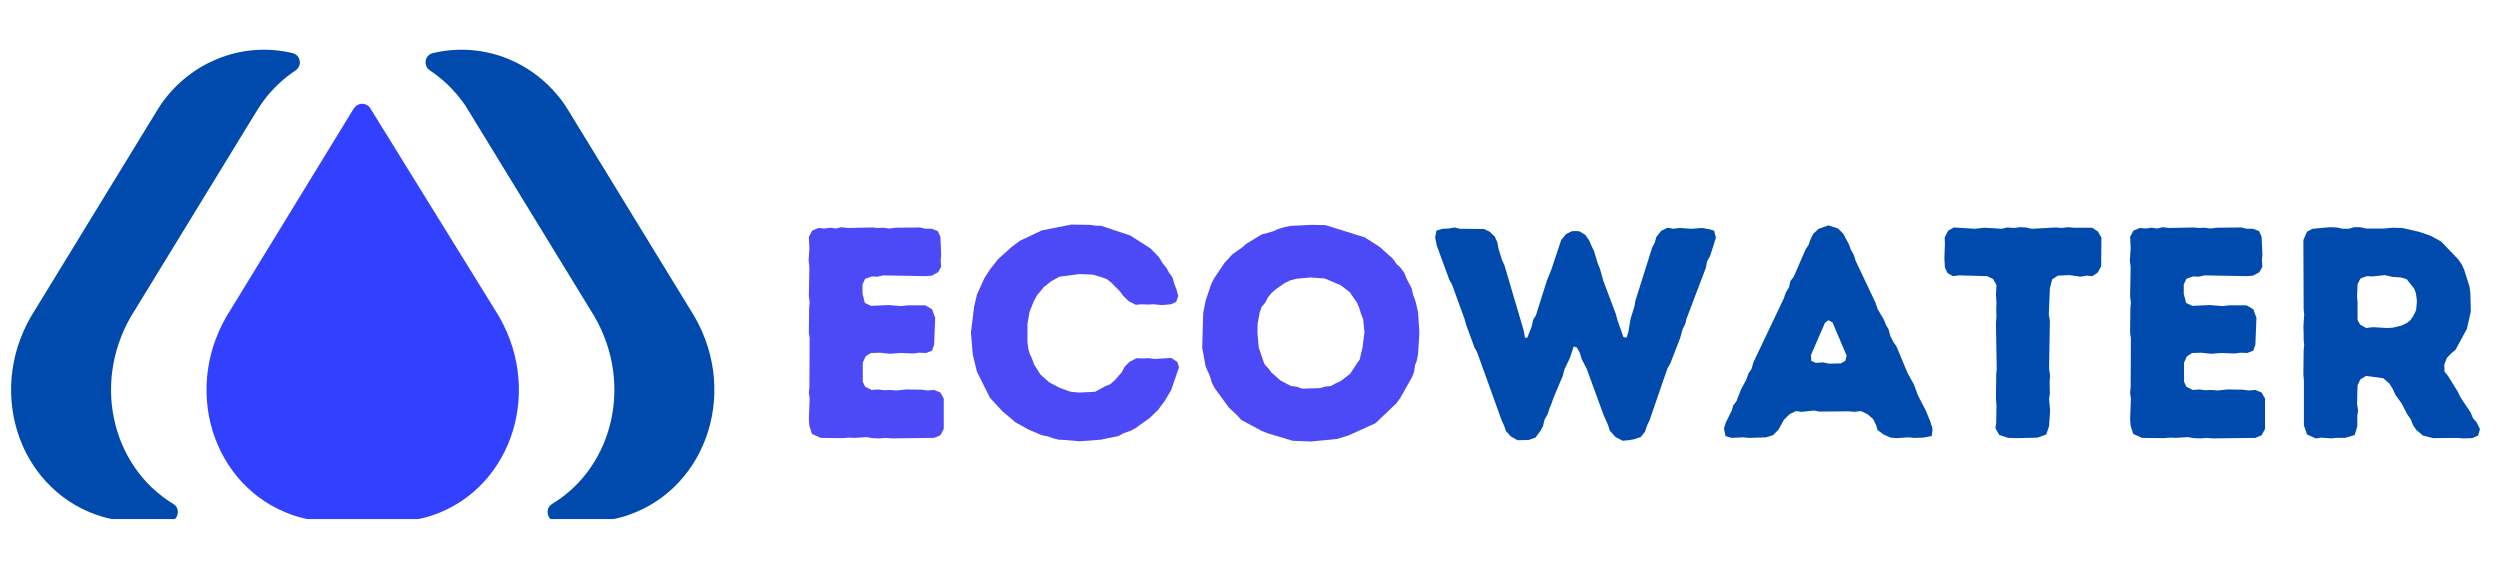 <svg xmlns="http://www.w3.org/2000/svg" xmlns:xlink="http://www.w3.org/1999/xlink" width="200" zoomAndPan="magnify" viewBox="0 0 150 33.75" height="45" preserveAspectRatio="xMidYMid meet" version="1.0"><defs><g/><clipPath id="47725dee33"><path d="M 12 6 L 32 6 L 32 31.145 L 12 31.145 Z M 12 6 " clip-rule="nonzero"/></clipPath><clipPath id="ca424ab666"><path d="M 0.551 2.875 L 43 2.875 L 43 31.145 L 0.551 31.145 Z M 0.551 2.875 " clip-rule="nonzero"/></clipPath></defs><g clip-path="url(#47725dee33)"><path fill="#3241ff" d="M 21.195 6.559 C 21.188 6.57 21.18 6.578 21.176 6.59 L 13.848 18.562 C 10.824 23.207 12.723 29.219 17.539 30.898 C 18.355 31.184 19.219 31.301 20.086 31.301 L 23.465 31.301 C 24.316 31.301 25.176 31.184 25.984 30.906 C 30.797 29.246 32.703 23.207 29.68 18.562 L 22.285 6.605 C 22.262 6.566 22.238 6.527 22.215 6.488 C 21.992 6.145 21.492 6.137 21.258 6.473 Z M 21.195 6.559 " fill-opacity="1" fill-rule="nonzero"/></g><g clip-path="url(#ca424ab666)"><path fill="#004aad" d="M 8.359 31.301 C 7.496 31.301 6.629 31.184 5.812 30.898 C 1 29.219 -0.902 23.207 2.121 18.566 L 9.414 6.645 C 9.539 6.438 9.672 6.23 9.82 6.035 C 10.77 4.773 11.984 3.918 13.293 3.438 C 14.699 2.918 16.18 2.859 17.559 3.188 C 18.047 3.305 18.148 3.953 17.727 4.23 C 17.027 4.695 16.383 5.289 15.828 6.023 C 15.699 6.191 15.516 6.48 15.402 6.66 L 8.117 18.566 C 5.414 22.719 6.652 27.969 10.391 30.23 C 10.891 30.535 10.68 31.301 10.094 31.301 Z M 35.168 31.301 C 36.031 31.301 36.898 31.184 37.715 30.898 C 42.527 29.219 44.43 23.207 41.406 18.562 L 34.113 6.645 C 33.984 6.438 33.855 6.23 33.707 6.035 C 32.754 4.773 31.543 3.918 30.234 3.434 C 28.824 2.918 27.348 2.859 25.969 3.188 C 25.477 3.305 25.379 3.949 25.797 4.227 C 26.59 4.754 27.309 5.445 27.91 6.316 C 27.918 6.324 27.93 6.34 27.934 6.352 L 35.406 18.562 C 38.113 22.715 36.875 27.969 33.137 30.23 C 32.637 30.531 32.848 31.301 33.434 31.301 Z M 35.168 31.301 " fill-opacity="1" fill-rule="nonzero"/></g><g fill="#4c49f7" fill-opacity="1"><g transform="translate(47.22, 26.257)"><g><path d="M 6.266 0.047 L 5.906 0.016 L 5.547 0.047 L 5.125 0.031 L 4.781 -0.031 L 4.047 0.016 L 3.719 0 L 3.328 0.031 L 2.031 0.016 L 1.5 -0.219 L 1.344 -0.703 L 1.312 -1.094 L 1.359 -2.344 L 1.312 -2.703 L 1.344 -3.047 L 1.359 -5.953 L 1.312 -6.281 L 1.328 -7.75 L 1.359 -8.094 L 1.312 -8.469 L 1.344 -10.234 L 1.297 -10.625 L 1.344 -11.359 L 1.312 -12.047 L 1.516 -12.422 L 1.891 -12.578 L 2.25 -12.547 L 2.609 -12.594 L 2.938 -12.547 L 3.266 -12.625 L 3.641 -12.578 L 5.109 -12.609 L 5.469 -12.578 L 5.766 -12.594 L 6.125 -12.547 L 6.531 -12.594 L 7.984 -12.609 L 8.312 -12.531 L 8.688 -12.531 L 9.047 -12.391 L 9.203 -12.047 L 9.25 -10.969 L 9.219 -10.609 L 9.25 -10.25 L 9.062 -9.922 L 8.688 -9.719 L 8.344 -9.688 L 5.766 -9.734 L 5.438 -9.656 L 5.094 -9.672 L 4.688 -9.531 L 4.531 -9.188 L 4.531 -8.625 L 4.672 -8.078 L 5.047 -7.906 L 6.094 -7.953 L 6.859 -7.891 L 7.234 -7.938 L 8.297 -7.938 L 8.703 -7.703 L 8.891 -7.188 L 8.828 -5.578 L 8.703 -5.219 L 8.344 -5.078 L 7.938 -5.094 L 7.578 -5.047 L 6.828 -5.078 L 6.156 -5.031 L 5.578 -5.094 L 5.031 -5.078 L 4.719 -4.875 L 4.547 -4.5 L 4.547 -3.359 L 4.688 -3.047 L 5.078 -2.859 L 5.469 -2.891 L 5.812 -2.844 L 6.203 -2.859 L 6.562 -2.828 L 7.156 -2.891 L 8.078 -2.875 L 8.422 -2.828 L 8.828 -2.859 L 9.203 -2.703 L 9.406 -2.344 L 9.406 -0.516 L 9.203 -0.141 L 8.828 0.016 Z M 6.266 0.047 "/></g></g></g><g fill="#4c49f7" fill-opacity="1"><g transform="translate(57.616, 26.257)"><g><path d="M 6.266 0.141 L 5.922 0.125 L 5.594 0.047 L 5.234 -0.078 L 4.906 -0.141 L 4.094 -0.484 L 3.328 -0.906 L 2.516 -1.594 L 1.781 -2.391 L 1 -3.953 L 0.75 -4.984 L 0.641 -6.297 L 0.828 -7.844 L 1 -8.578 L 1.453 -9.578 L 1.797 -10.109 L 2.281 -10.719 L 3.062 -11.422 L 3.578 -11.812 L 4.906 -12.438 L 6.656 -12.781 L 7.766 -12.766 L 8.125 -12.719 L 8.469 -12.703 L 10.203 -12.125 L 11.422 -11.344 L 11.922 -10.828 L 12.125 -10.484 L 12.375 -10.172 L 12.531 -9.891 L 12.734 -9.609 L 12.844 -9.219 L 12.969 -8.906 L 13.078 -8.5 L 12.953 -8.141 L 12.641 -8 L 12.109 -7.953 L 11.594 -8 L 11.234 -7.984 L 10.859 -8 L 10.531 -7.969 L 10.125 -8.172 L 9.781 -8.5 L 9.578 -8.781 L 9.062 -9.297 L 8.812 -9.5 L 8.484 -9.625 L 7.938 -9.781 L 7.156 -9.812 L 5.953 -9.656 L 5.469 -9.391 L 5.031 -9.047 L 4.609 -8.547 L 4.422 -8.203 L 4.156 -7.547 L 4.031 -6.828 L 4.031 -5.734 L 4.078 -5.344 L 4.172 -5.016 L 4.297 -4.766 L 4.422 -4.406 L 4.812 -3.781 L 5.344 -3.312 L 5.969 -2.984 L 6.625 -2.75 L 7.141 -2.703 L 8.094 -2.75 L 8.719 -3.094 L 9 -3.203 L 9.281 -3.453 L 9.688 -3.922 L 9.875 -4.266 L 10.156 -4.547 L 10.578 -4.766 L 10.938 -4.75 L 11.297 -4.766 L 11.656 -4.719 L 12.656 -4.781 L 13.016 -4.547 L 13.125 -4.219 L 12.656 -2.859 L 12.281 -2.219 L 11.875 -1.672 L 11.359 -1.172 L 10.484 -0.547 L 10.172 -0.391 L 9.797 -0.266 L 9.484 -0.094 L 8.422 0.125 L 7.156 0.219 Z M 6.266 0.141 "/></g></g></g><g fill="#4c49f7" fill-opacity="1"><g transform="translate(71.429, 26.257)"><g><path d="M 7.219 0.234 L 6.125 0.188 L 4.609 -0.266 L 4.266 -0.406 L 3.047 -1.062 L 2.812 -1.328 L 2.297 -1.812 L 1.453 -2.969 L 1.281 -3.297 L 1.172 -3.672 L 0.906 -4.281 L 0.703 -5.406 L 0.766 -7.5 L 0.922 -8.266 L 1.266 -9.266 L 1.422 -9.562 L 2.031 -10.469 L 2.516 -11 L 3.094 -11.406 L 3.344 -11.625 L 4.266 -12.188 L 4.953 -12.375 L 5.266 -12.516 L 5.625 -12.625 L 5.984 -12.703 L 7.25 -12.766 L 8.094 -12.75 L 10.453 -12.016 L 11.359 -11.438 L 12.141 -10.734 L 12.375 -10.406 L 12.594 -10.203 L 12.828 -9.891 L 12.953 -9.562 L 13.266 -8.969 L 13.359 -8.562 L 13.5 -8.188 L 13.656 -7.516 L 13.734 -6.281 L 13.656 -5.016 L 13.578 -4.625 L 13.469 -4.328 L 13.422 -3.969 L 13.297 -3.641 L 12.594 -2.391 L 12.359 -2.062 L 11.094 -0.859 L 9.5 -0.141 L 8.812 0.078 Z M 6.703 -2.938 L 7.75 -2.969 L 8.094 -3.062 L 8.422 -3.094 L 8.703 -3.25 L 9.031 -3.406 L 9.578 -3.828 L 9.797 -4.156 L 9.969 -4.422 L 10.156 -4.688 L 10.328 -5.438 L 10.438 -6.328 L 10.359 -7.109 L 10.234 -7.422 L 10.125 -7.781 L 9.984 -8.109 L 9.562 -8.719 L 9.016 -9.141 L 8.062 -9.547 L 7.188 -9.609 L 6.359 -9.531 L 5.984 -9.438 L 5.672 -9.281 L 5.141 -8.922 L 4.875 -8.688 L 4.641 -8.406 L 4.484 -8.094 L 4.266 -7.844 L 4.156 -7.516 L 4.031 -6.859 L 4.016 -6.312 L 4.094 -5.406 L 4.438 -4.406 L 4.672 -4.156 L 4.859 -3.906 L 5.406 -3.422 L 6.031 -3.094 L 6.344 -3.062 Z M 6.703 -2.938 "/></g></g></g><g fill="#004aad" fill-opacity="1"><g transform="translate(85.954, 26.257)"><g><path d="M 4.406 -0.391 L 4.297 -0.703 L 4.141 -1.047 L 2.672 -5.125 L 2.516 -5.406 L 2.016 -6.766 L 1.906 -7.156 L 1.172 -9.172 L 1 -9.484 L 0.25 -11.531 L 0.156 -12.016 L 0.234 -12.422 L 0.609 -12.531 L 0.984 -12.547 L 1.312 -12.609 L 1.641 -12.531 L 3.078 -12.516 L 3.422 -12.359 L 3.734 -12.062 L 3.891 -11.703 L 3.953 -11.344 L 4.172 -10.641 L 4.312 -10.344 L 5.469 -6.422 L 5.547 -5.984 L 5.688 -6 L 5.953 -6.688 L 6.031 -7.062 L 6.203 -7.344 L 6.859 -9.422 L 7.125 -10.078 L 7.719 -11.859 L 8.016 -12.219 L 8.375 -12.391 L 8.781 -12.391 L 9.156 -12.172 L 9.406 -11.812 L 9.547 -11.484 L 9.688 -11.188 L 9.906 -10.469 L 10.047 -10.125 L 10.234 -9.438 L 11 -7.406 L 11.094 -7.047 L 11.453 -6.031 L 11.641 -6 L 11.75 -6.344 L 11.875 -7.109 L 12.109 -7.859 L 12.172 -8.219 L 13.172 -11.391 L 13.328 -11.688 L 13.422 -12.031 L 13.719 -12.406 L 14.094 -12.594 L 14.438 -12.531 L 14.812 -12.578 L 15.531 -12.531 L 16.172 -12.578 L 16.531 -12.516 L 16.891 -12.422 L 17 -12 L 16.656 -10.906 L 16.469 -10.578 L 16.391 -10.172 L 15.234 -7.125 L 15.156 -6.812 L 15 -6.5 L 14.859 -5.984 L 14.266 -4.453 L 14.094 -4.156 L 13.016 -1.031 L 12.859 -0.703 L 12.75 -0.359 L 12.484 -0.031 L 12.047 0.109 L 11.75 0.156 L 11.406 0.188 L 10.984 -0.031 L 10.641 -0.406 L 10.531 -0.75 L 10.266 -1.344 L 9.25 -4.125 L 8.938 -4.734 L 8.828 -5.109 L 8.656 -5.406 L 8.469 -5.469 L 8.234 -4.766 L 7.906 -4.078 L 7.812 -3.703 L 7.25 -2.375 L 7.156 -2.094 L 7 -1.703 L 6.906 -1.406 L 6.719 -1.078 L 6.625 -0.688 L 6.453 -0.375 L 6.172 0 L 5.766 0.141 L 5.094 0.156 L 4.688 -0.078 Z M 4.406 -0.391 "/></g></g></g><g fill="#004aad" fill-opacity="1"><g transform="translate(103.203, 26.257)"><g><path d="M 10.609 0.031 L 10.234 0 L 9.812 -0.188 L 9.453 -0.453 L 9.359 -0.766 L 9.188 -1.109 L 8.844 -1.406 L 8.453 -1.594 L 8.062 -1.547 L 7.734 -1.578 L 5.969 -1.562 L 5.641 -1.625 L 4.891 -1.547 L 4.547 -1.594 L 4.172 -1.406 L 3.828 -1.062 L 3.5 -0.469 L 3.172 -0.141 L 2.75 -0.016 L 1.75 0.016 L 1.391 -0.016 L 0.688 0.016 L 0.328 -0.094 L 0.234 -0.547 L 0.344 -0.906 L 0.703 -1.625 L 0.797 -1.938 L 0.984 -2.188 L 1.266 -2.906 L 1.578 -3.484 L 1.703 -3.844 L 1.891 -4.125 L 2 -4.516 L 3.828 -8.359 L 3.938 -8.688 L 4.141 -9.031 L 4.219 -9.391 L 4.422 -9.656 L 5.141 -11.312 L 5.312 -11.562 L 5.438 -11.922 L 5.594 -12.234 L 5.922 -12.531 L 6.5 -12.734 L 7.078 -12.547 L 7.391 -12.234 L 7.734 -11.594 L 7.844 -11.281 L 8.031 -10.953 L 8.141 -10.594 L 9.328 -8.094 L 9.453 -7.719 L 9.844 -7.047 L 9.953 -6.766 L 10.109 -6.5 L 10.219 -6.094 L 10.391 -5.75 L 10.578 -5.484 L 11.266 -3.844 L 11.625 -3.203 L 11.875 -2.531 L 12.359 -1.594 L 12.625 -0.938 L 12.75 -0.516 L 12.703 -0.094 L 12.188 0 L 11.641 0.016 L 11.297 -0.016 Z M 6.531 -4.438 L 7.25 -4.453 L 7.516 -4.609 L 7.594 -4.922 L 6.75 -6.906 L 6.5 -7.047 L 6.297 -6.891 L 5.453 -4.953 L 5.469 -4.609 L 5.75 -4.484 L 6.172 -4.516 Z M 6.531 -4.438 "/></g></g></g><g fill="#004aad" fill-opacity="1"><g transform="translate(116.351, 26.257)"><g><path d="M 4.688 0.031 L 4.141 0.016 L 3.609 -0.156 L 3.375 -0.562 L 3.422 -0.906 L 3.438 -1.938 L 3.406 -2.312 L 3.422 -3.781 L 3.453 -4.141 L 3.406 -6.812 L 3.438 -7.312 L 3.422 -7.672 L 3.438 -8.078 L 3.406 -8.578 L 3.438 -9.156 L 3.234 -9.516 L 2.891 -9.688 L 1.188 -9.734 L 0.828 -9.688 L 0.5 -9.875 L 0.344 -10.203 L 0.312 -10.75 L 0.344 -11.656 L 0.328 -12.016 L 0.547 -12.422 L 0.875 -12.609 L 2.141 -12.531 L 2.703 -12.594 L 3.766 -12.531 L 4.078 -12.609 L 4.484 -12.578 L 4.859 -12.625 L 5.203 -12.609 L 5.562 -12.531 L 7.016 -12.609 L 7.359 -12.578 L 7.734 -12.625 L 8.078 -12.594 L 9.188 -12.594 L 9.531 -12.359 L 9.734 -12 L 9.719 -10.281 L 9.5 -9.891 L 9.188 -9.688 L 8.859 -9.719 L 8.484 -9.656 L 7.828 -9.75 L 7.125 -9.719 L 6.781 -9.5 L 6.641 -8.953 L 6.578 -7.391 L 6.641 -7.016 L 6.594 -4.125 L 6.656 -3.719 L 6.625 -3.406 L 6.641 -2.672 L 6.594 -2.297 L 6.656 -1.625 L 6.594 -0.688 L 6.422 -0.188 L 5.906 0 Z M 4.688 0.031 "/></g></g></g><g fill="#004aad" fill-opacity="1"><g transform="translate(126.495, 26.257)"><g><path d="M 6.266 0.047 L 5.906 0.016 L 5.547 0.047 L 5.125 0.031 L 4.781 -0.031 L 4.047 0.016 L 3.719 0 L 3.328 0.031 L 2.031 0.016 L 1.5 -0.219 L 1.344 -0.703 L 1.312 -1.094 L 1.359 -2.344 L 1.312 -2.703 L 1.344 -3.047 L 1.359 -5.953 L 1.312 -6.281 L 1.328 -7.75 L 1.359 -8.094 L 1.312 -8.469 L 1.344 -10.234 L 1.297 -10.625 L 1.344 -11.359 L 1.312 -12.047 L 1.516 -12.422 L 1.891 -12.578 L 2.25 -12.547 L 2.609 -12.594 L 2.938 -12.547 L 3.266 -12.625 L 3.641 -12.578 L 5.109 -12.609 L 5.469 -12.578 L 5.766 -12.594 L 6.125 -12.547 L 6.531 -12.594 L 7.984 -12.609 L 8.312 -12.531 L 8.688 -12.531 L 9.047 -12.391 L 9.203 -12.047 L 9.25 -10.969 L 9.219 -10.609 L 9.25 -10.25 L 9.062 -9.922 L 8.688 -9.719 L 8.344 -9.688 L 5.766 -9.734 L 5.438 -9.656 L 5.094 -9.672 L 4.688 -9.531 L 4.531 -9.188 L 4.531 -8.625 L 4.672 -8.078 L 5.047 -7.906 L 6.094 -7.953 L 6.859 -7.891 L 7.234 -7.938 L 8.297 -7.938 L 8.703 -7.703 L 8.891 -7.188 L 8.828 -5.578 L 8.703 -5.219 L 8.344 -5.078 L 7.938 -5.094 L 7.578 -5.047 L 6.828 -5.078 L 6.156 -5.031 L 5.578 -5.094 L 5.031 -5.078 L 4.719 -4.875 L 4.547 -4.5 L 4.547 -3.359 L 4.688 -3.047 L 5.078 -2.859 L 5.469 -2.891 L 5.812 -2.844 L 6.203 -2.859 L 6.562 -2.828 L 7.156 -2.891 L 8.078 -2.875 L 8.422 -2.828 L 8.828 -2.859 L 9.203 -2.703 L 9.406 -2.344 L 9.406 -0.516 L 9.203 -0.141 L 8.828 0.016 Z M 6.266 0.047 "/></g></g></g><g fill="#004aad" fill-opacity="1"><g transform="translate(136.891, 26.257)"><g><path d="M 1.344 -0.734 L 1.344 -3.406 L 1.312 -3.766 L 1.328 -5.219 L 1.359 -5.562 L 1.328 -5.906 L 1.328 -6.266 L 1.312 -6.656 L 1.359 -7.375 L 1.328 -7.734 L 1.312 -11.859 L 1.531 -12.359 L 1.859 -12.531 L 2.906 -12.625 L 3.312 -12.609 L 3.672 -12.531 L 4.031 -12.531 L 4.359 -12.625 L 4.719 -12.625 L 5.078 -12.547 L 6.156 -12.547 L 6.672 -12.594 L 7.25 -12.578 L 8.266 -12.344 L 8.953 -12.109 L 9.578 -11.766 L 10.609 -10.688 L 10.812 -10.391 L 10.953 -10.094 L 11.281 -9.062 L 11.328 -8.703 L 11.359 -7.578 L 11.125 -6.531 L 10.438 -5.266 L 10.172 -5.047 L 9.922 -4.781 L 9.766 -4.391 L 9.781 -3.953 L 10 -3.688 L 10.578 -2.75 L 10.734 -2.422 L 11.344 -1.516 L 11.484 -1.172 L 11.703 -0.922 L 11.906 -0.516 L 11.797 -0.125 L 11.453 0.031 L 10.859 0.047 L 10.516 0.016 L 9.094 0.031 L 8.484 -0.125 L 8.094 -0.453 L 7.891 -0.75 L 7.75 -1.109 L 7.547 -1.391 L 7.219 -2.031 L 6.828 -2.578 L 6.688 -2.891 L 6.469 -3.25 L 6.109 -3.562 L 5.078 -3.703 L 4.734 -3.5 L 4.562 -3.141 L 4.531 -2 L 4.594 -1.625 L 4.547 -1.297 L 4.547 -0.688 L 4.391 -0.156 L 3.812 0.016 L 3.266 0.016 L 2.984 0.047 L 2.406 0 L 2.047 0.047 L 1.531 -0.188 Z M 5.078 -6.578 L 5.469 -6.625 L 6.328 -6.578 L 6.672 -6.594 L 7.188 -6.719 L 7.516 -6.875 L 7.719 -7.031 L 7.906 -7.297 L 8.078 -7.656 L 8.125 -8.203 L 8.062 -8.672 L 7.953 -8.953 L 7.5 -9.516 L 7.156 -9.609 L 6.688 -9.641 L 6.188 -9.75 L 5.469 -9.672 L 5.109 -9.688 L 4.734 -9.547 L 4.562 -9.203 L 4.531 -8.453 L 4.562 -8.141 L 4.562 -7.062 L 4.719 -6.781 Z M 5.078 -6.578 "/></g></g></g></svg>